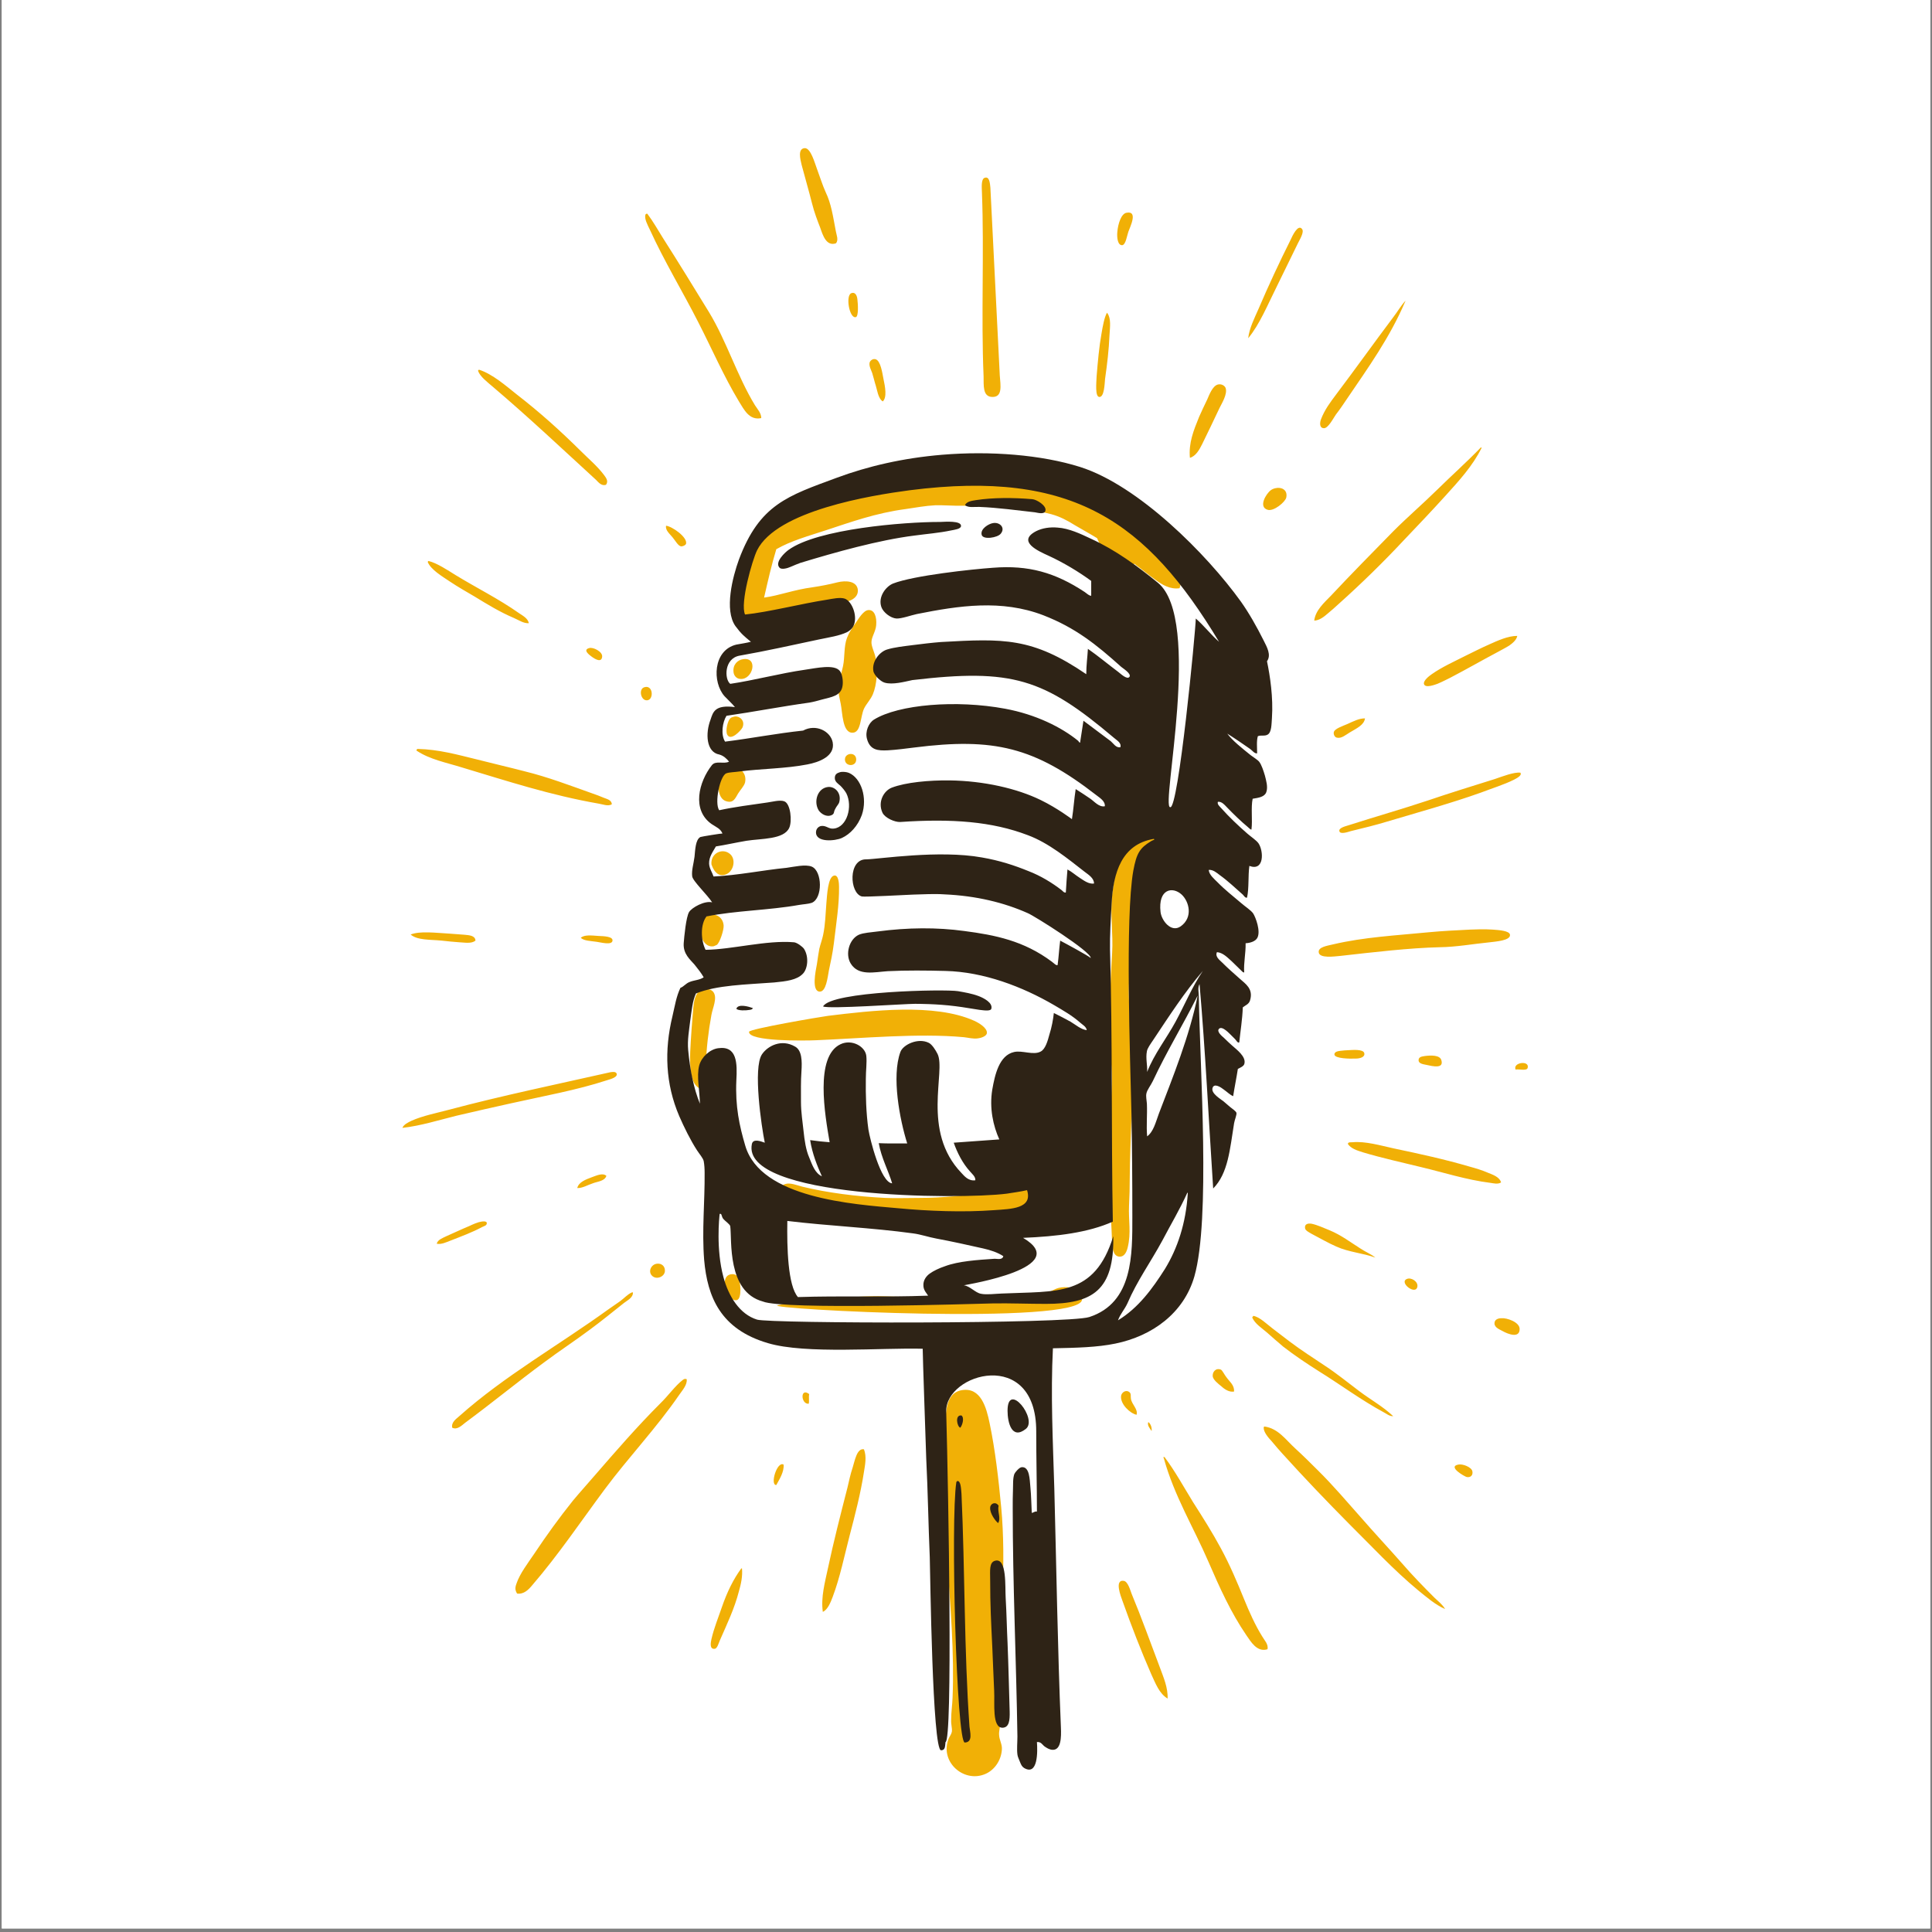 <svg xmlns="http://www.w3.org/2000/svg" xmlns:xlink="http://www.w3.org/1999/xlink" width="720" zoomAndPan="magnify" viewBox="0 0 540 540" height="720" preserveAspectRatio="xMidYMid meet" version="1.0"><rect x="0" y="0" width="540" height="540" fill="#808080" stroke="none"/><defs><clipPath id="920edf9492"><path d="M 0.5 0 L 539.5 0 L 539.5 539 L 0.5 539 Z M 0.5 0 " clip-rule="nonzero"/></clipPath><clipPath id="5599106647"><path d="M 112.473 41.203 L 427.641 41.203 L 427.641 497 L 112.473 497 Z M 112.473 41.203 " clip-rule="nonzero"/></clipPath></defs><g clip-path="url(#920edf9492)"><path fill="#ffffff" d="M 0.5 0 L 539.5 0 L 539.5 539 L 0.5 539 Z M 0.5 0 " fill-opacity="1" fill-rule="nonzero"/><path fill="#ffffff" d="M 0.5 0 L 539.5 0 L 539.5 539 L 0.5 539 Z M 0.5 0 " fill-opacity="1" fill-rule="nonzero"/></g><g clip-path="url(#5599106647)"><path fill="#f1b006" d="M 348.875 94.539 C 349.203 91.711 350.582 89.016 351.766 86.328 C 354.457 80.02 357.543 73.391 360.699 67.086 C 361.223 65.902 362.801 62.555 363.918 64 C 364.637 64.855 363.195 67.086 362.734 68.07 C 360.766 72.012 358.988 75.82 357.02 79.758 C 354.324 85.145 352.094 90.66 348.875 94.539 Z M 314.852 59.469 C 318.199 58.809 315.836 63.473 315.375 64.785 C 314.98 65.902 314.656 68.398 313.668 68.531 C 312.418 68.598 312.156 66.492 312.289 64.918 C 312.484 62.484 313.402 59.73 314.852 59.469 Z M 180.719 59.73 C 180.785 59.73 180.852 59.73 180.918 59.73 C 182.559 61.895 183.871 64.262 185.316 66.559 C 189.59 73.258 193.859 80.219 198.125 87.18 C 203.055 95.254 206.008 105.043 211.004 113.25 C 211.66 114.301 212.777 115.418 212.777 116.859 C 209.359 117.586 207.918 114.367 206.535 112.199 C 202.262 105.105 198.98 97.488 195.105 89.941 C 190.902 81.66 185.711 73.125 181.637 64.195 C 180.984 62.816 180.062 61.176 180.395 59.992 C 180.457 59.863 180.59 59.797 180.719 59.73 Z M 238 81.926 C 238.918 81.598 239.508 82.387 239.641 83.633 C 239.836 85.145 239.969 88.363 239.242 88.625 C 237.406 89.215 236.227 82.453 238 81.926 Z M 309.527 87.57 C 310.582 89.016 310.25 91.383 310.117 93.551 C 309.922 97.949 309.465 101.695 308.871 105.895 C 308.738 107.211 308.672 111.082 307.23 110.949 C 306.047 110.82 306.438 107.008 306.508 105.176 C 306.836 101.102 307.23 96.766 307.887 93.156 C 308.215 91.25 308.672 88.625 309.398 87.441 C 309.527 87.441 309.527 87.512 309.527 87.57 Z M 246.73 112.199 C 245.352 111.277 245.223 108.98 244.566 107.078 C 244.305 106.223 244.105 105.242 243.781 104.254 C 243.453 103.332 242.859 102.352 243.055 101.363 C 243.188 100.773 244.043 100.117 244.828 100.445 C 246.141 100.973 246.602 104.188 246.93 105.895 C 247.391 108.062 247.98 111.082 246.73 112.199 Z M 133.887 103.332 C 137.629 104.516 141.438 107.863 144.332 110.164 C 151.031 115.352 156.547 120.344 162.461 126.184 C 164.496 128.223 166.926 130.258 168.766 132.688 C 169.289 133.41 170.211 134.465 169.355 135.512 C 168.105 135.906 167.254 134.793 166.602 134.133 C 157.07 125.398 147.746 116.598 137.695 108.062 C 136.25 106.816 134.148 105.242 133.625 103.66 C 133.625 103.465 133.754 103.398 133.887 103.332 Z M 332.582 127.961 C 332.191 123.758 333.637 120.277 335.145 116.539 C 335.801 115.023 336.594 113.383 337.445 111.609 C 337.969 110.426 338.891 107.863 340.402 107.473 C 341.453 107.211 342.371 107.863 342.566 108.457 C 343.16 110.164 341.387 112.922 340.859 114.035 C 339.152 117.652 337.707 120.672 336 124.152 C 335.211 125.727 334.227 127.504 332.582 127.961 Z M 367.332 173.469 C 367.66 170.582 370.156 168.41 371.996 166.508 C 377.645 160.469 383.621 154.426 389.469 148.449 C 393.41 144.508 397.68 140.832 401.621 136.957 C 405.691 132.949 409.961 129.141 413.902 125.07 C 414.031 125.07 414.102 125.07 414.102 125.203 C 411.605 130.258 407.727 134.465 403.918 138.668 C 400.113 142.867 396.234 146.941 392.359 151.008 C 386.645 157.121 380.535 163.094 374.23 168.742 C 373.242 169.66 372.125 170.648 371.012 171.562 C 370.027 172.418 368.777 173.402 367.332 173.469 Z M 356.625 136.43 C 358.07 136.105 359.977 136.824 359.516 139.062 C 359.254 140.305 355.973 143.062 354.262 142.473 C 351.699 141.684 353.801 138.074 355.18 137.023 C 355.508 136.762 356.102 136.5 356.625 136.43 Z M 186.172 146.941 C 187.879 147.137 192.215 150.156 191.754 151.996 C 191.559 152.453 190.836 152.719 190.375 152.719 C 189.523 152.586 188.734 151.078 188.012 150.223 C 187.156 149.172 185.91 148.184 186.172 146.941 Z M 147.812 174.191 C 146.297 174.258 145.051 173.34 143.676 172.746 C 139.797 171.105 136.25 168.941 132.707 166.77 C 130.469 165.457 128.039 164.078 125.676 162.5 C 123.637 161.121 120.484 159.285 119.566 157.121 C 119.566 156.922 119.695 156.855 119.766 156.793 C 122.195 157.383 125.285 159.48 127.32 160.73 C 133.359 164.41 139.34 167.359 145.051 171.367 C 146.102 172.09 147.551 172.812 147.812 174.191 Z M 242.727 170.516 C 244.434 170.383 245.09 172.484 244.898 174.719 C 244.766 176.492 243.578 178.066 243.578 179.445 C 243.516 180.629 244.434 182.336 244.695 183.715 C 245.422 187.195 245.09 191.332 243.977 194.027 C 243.316 195.602 242.133 196.715 241.48 198.094 C 240.43 200.461 240.691 204.73 238.328 204.793 C 235.438 204.926 235.5 199.211 234.973 196.648 C 234.777 195.531 234.449 194.484 234.383 193.496 C 234.188 191.203 235.105 188.703 235.633 186.145 C 236.16 183.648 235.828 180.629 236.75 178.266 C 237.273 176.883 238.191 175.441 239.242 173.996 C 239.969 172.945 241.348 170.582 242.727 170.516 Z M 424.082 177.734 C 423.887 178.852 422.773 179.773 421.852 180.43 C 420.801 181.086 419.621 181.676 418.566 182.266 C 414.102 184.633 409.898 187.062 405.234 189.492 C 404.246 189.953 403.195 190.543 401.75 191.137 C 401.16 191.332 398.402 192.445 398.008 191.203 C 397.746 190.215 399.52 188.902 400.176 188.441 C 403.062 186.41 406.484 184.895 409.699 183.254 C 411.867 182.203 414.031 181.086 416.266 180.105 C 418.633 179.051 421.453 177.734 424.082 177.734 Z M 164.629 181.152 C 165.746 180.762 168.434 182.141 168.305 183.516 C 168.172 185.289 166.398 184.305 165.348 183.516 C 164.824 183.121 162.789 181.676 164.629 181.152 Z M 207.715 184.238 C 212.051 183.586 210.41 190.148 206.863 189.758 C 205.746 189.688 205.09 188.703 205.023 187.852 C 204.762 185.75 206.207 184.438 207.715 184.238 Z M 179.996 192.117 C 182.559 191.203 182.82 195.531 180.918 195.734 C 179.145 195.93 178.418 192.707 179.996 192.117 Z M 205.352 200.262 C 206.664 200.066 208.371 201.379 207.52 203.348 C 207.125 204.137 204.234 207.289 203.25 205.32 C 202.723 204.199 203.379 201.512 204.105 200.789 C 204.434 200.461 204.891 200.395 205.352 200.262 Z M 381.523 200.789 C 381.258 202.691 379.09 203.613 377.25 204.73 C 376.133 205.383 374.949 206.5 373.641 206.172 C 373.047 206.043 372.715 205.32 372.785 204.73 C 372.918 203.676 375.281 202.953 376.594 202.367 C 378.5 201.512 379.875 200.789 381.523 200.789 Z M 116.676 209.324 C 122.652 209.457 127.973 210.965 133.098 212.215 C 137.695 213.398 142.293 214.445 146.562 215.562 C 153.262 217.207 159.371 219.57 165.68 221.805 C 166.602 222.129 167.715 222.52 168.766 222.984 C 169.555 223.312 170.996 223.578 170.996 224.82 C 169.883 225.414 168.57 224.82 167.387 224.629 C 153.789 222.258 141.641 218.258 129.156 214.516 C 124.754 213.137 120.094 212.281 116.414 209.789 C 116.348 209.527 116.543 209.457 116.676 209.324 Z M 237.406 210.77 C 238.457 210.574 239.242 211.164 239.309 212.148 C 239.441 214.445 236.09 214.316 236.16 212.215 C 236.16 211.758 236.422 211.031 237.406 210.77 Z M 204.434 214.516 C 206.664 214.184 208.832 216.023 208.242 218.715 C 207.977 219.699 206.996 220.688 206.336 221.734 C 205.414 223.312 204.957 224.496 203.055 223.969 C 200.293 223.25 200.359 218.32 201.805 216.023 C 202.465 215.105 203.449 214.645 204.434 214.516 Z M 424.938 215.961 C 425.527 216.746 423.887 217.531 423.164 217.926 C 420.406 219.305 416.992 220.355 413.902 221.539 C 405.629 224.496 396.562 226.992 387.762 229.617 C 384.539 230.602 381.32 231.391 377.516 232.312 C 377.051 232.441 374.559 233.359 374.359 232.312 C 374.098 231.324 376.395 230.867 376.922 230.668 C 384.277 228.305 391.898 226.137 398.992 223.773 C 405.168 221.668 411.344 219.766 417.844 217.73 C 419.949 217.008 423.164 215.762 424.938 215.961 Z M 320.367 232.836 C 322.73 232.504 324.965 234.609 324.965 237.039 C 324.965 238.285 324.375 239.34 323.719 240.258 C 322.012 242.688 320.891 246.363 319.844 249.645 C 318.789 252.93 317.742 256.344 317.215 260.348 C 317.082 261.602 317.148 262.91 316.953 264.16 C 316.82 264.883 316.359 265.605 316.227 266.461 C 315.836 268.367 315.898 270.461 315.703 272.695 C 315.047 280.379 316.359 289.047 316.492 295.484 C 316.754 305.863 315.836 318.863 315.77 329.172 C 315.77 331.801 315.703 334.492 315.57 336.984 C 315.375 341.188 316.227 344.473 315.18 348.742 C 314.785 350.316 314.062 351.238 313.008 351.238 C 310.91 351.238 310.844 348.348 310.777 345.984 C 310.582 340.008 309.855 333.18 310.117 325.953 C 310.32 321.422 310.449 316.957 310.449 312.164 C 310.449 306.777 310.973 302.902 310.648 298.043 C 310.516 295.484 310.117 292.789 310.117 289.898 C 310.117 281.234 310.383 273.418 310.844 266.328 C 311.172 261.137 310.25 255.227 310.844 250.043 C 311.434 245.051 312.617 239.73 314.98 236.445 C 315.441 235.789 316.426 235.398 317.215 234.477 C 318.266 233.359 318.988 233.031 320.367 232.836 Z M 198.848 241.57 C 198.586 238.352 202.133 236.84 204.172 238.812 C 205.945 240.52 204.824 244.328 202.133 244.59 C 200.359 244.785 199.375 243.145 198.848 241.57 Z M 233.141 244.723 C 234.383 244.461 234.516 246.953 234.516 247.871 C 234.582 252.867 233.73 257.988 233.07 263.637 C 232.676 266.723 232.215 268.691 231.691 271.188 C 231.297 273.285 230.902 277.164 229.133 277.164 C 226.766 277.098 227.945 271.516 228.34 269.414 C 228.605 267.703 228.738 266.52 228.996 265.211 C 229.328 263.832 229.785 262.648 230.051 261.398 C 230.707 258.25 230.707 255.688 230.969 252.535 C 231.168 250.371 231.363 245.051 233.141 244.723 Z M 198.719 255.688 C 200.625 255.426 202.133 256.738 202.262 258.707 C 202.328 259.957 201.211 263.434 200.359 264.094 C 200.164 264.223 199.574 264.422 199.441 264.488 C 195.828 265.016 194.711 258.777 196.684 256.672 C 197.207 256.082 197.863 255.816 198.719 255.688 Z M 410.945 259.824 C 411.801 259.824 414.625 259.629 417.188 259.824 C 419.027 259.957 421.918 260.152 422.047 261.27 C 422.25 262.91 417.91 263.172 416.398 263.371 C 411.668 263.832 407.203 264.684 402.344 264.754 C 394 264.949 383.949 266.129 374.625 267.18 C 373.047 267.312 368.711 267.969 368.582 266.129 C 368.449 264.684 370.945 264.355 372.586 263.957 C 381.191 261.926 390.129 261.469 399.586 260.547 C 403.062 260.219 406.875 260.02 410.945 259.824 Z M 132.898 262.91 C 131.719 263.832 129.941 263.434 128.367 263.371 C 126.727 263.242 125.082 263.105 123.508 262.91 C 120.223 262.582 116.676 262.844 114.773 261.203 C 117.398 260.152 121.801 260.746 125.477 260.941 C 126.926 261.074 128.5 261.137 129.883 261.27 C 131.125 261.398 132.836 261.469 132.898 262.91 Z M 162.328 262.125 C 163.312 261.203 165.348 261.469 167.32 261.602 C 168.766 261.664 171.328 261.73 171.199 262.91 C 171.066 264.289 167.844 263.371 166.793 263.242 C 164.953 262.977 163.246 262.977 162.328 262.125 Z M 196.879 276.441 C 197.602 276.312 198.914 276.508 199.441 277.359 C 200.555 279.004 199.176 281.758 198.848 283.664 C 197.992 288.324 197.469 292.789 197.273 297.781 C 197.207 300.078 197.469 303.891 196.289 304.219 C 195.305 304.543 194.316 303.301 193.859 302.379 C 192.543 299.621 192.871 294.566 193.066 291.152 C 193.203 288.984 193.395 286.027 193.598 283.859 C 193.859 280.574 193.918 276.898 196.879 276.441 Z M 209.359 288.391 C 209.359 287.602 229.395 284.191 231.43 283.93 C 243.316 282.484 261.184 280.312 272.285 285.305 C 273.602 285.895 276.027 287.34 275.832 288.785 C 275.699 289.707 273.992 290.164 273.336 290.227 C 272.02 290.426 270.645 290.031 269.395 289.898 C 256.719 288.723 240.824 290.227 228.016 290.754 C 224.992 290.887 209.16 291.152 209.359 288.391 Z M 377.121 293.516 C 377.645 293.516 381.059 293.121 381.32 294.367 C 381.586 295.484 380.078 295.879 378.895 295.879 C 377.188 295.945 373.113 295.879 372.98 294.762 C 372.918 293.84 374.297 293.777 374.625 293.711 C 375.543 293.578 376.07 293.578 377.121 293.516 Z M 398.27 295.156 C 399.848 294.957 402.473 294.828 402.867 296.336 C 403.594 298.766 400.504 298.043 398.73 297.648 C 397.812 297.453 396.562 297.32 396.496 296.402 C 396.434 295.285 397.68 295.285 398.27 295.156 Z M 423.625 298.965 C 422.707 296.93 427.633 296.273 426.977 298.504 C 426.711 299.426 424.281 298.699 423.625 298.965 Z M 112.473 315.246 C 112.867 314.266 114.051 313.742 114.969 313.277 C 118.184 311.836 121.996 311.113 125.676 310.129 C 139.93 306.32 156.352 302.902 170.605 299.688 C 171.129 299.621 172.18 299.426 172.379 300.145 C 172.641 301.262 169.949 301.789 169.488 301.984 C 161.273 304.676 151.754 306.387 142.949 308.355 C 137.695 309.535 132.637 310.652 127.645 311.836 C 122.59 313.082 117.66 314.66 112.473 315.246 Z M 419.555 330.484 C 418.699 331.074 417.516 330.746 416.594 330.617 C 409.832 329.766 403.594 327.727 397.219 326.215 C 391.898 324.902 386.184 323.66 380.93 322.078 C 379.285 321.555 377.578 321.031 376.723 319.719 C 376.859 319.125 377.516 319.32 378.043 319.258 C 381.652 318.926 385.855 320.176 389.469 320.965 C 396.957 322.539 403.855 324.047 410.812 326.086 C 412.461 326.543 414.234 327.066 415.742 327.727 C 417.188 328.32 419.094 328.91 419.555 330.484 Z M 169.488 328.648 C 169.027 330.156 166.992 330.219 165.68 330.746 C 164.23 331.207 162.789 332.129 161.344 332.062 C 161.738 330.422 163.641 329.699 165.414 329.039 C 166.73 328.582 168.434 327.727 169.488 328.648 Z M 219.473 330.945 C 220.789 330.484 222.762 331.273 224.203 331.668 C 231.168 333.375 239.441 334.426 247.391 334.82 C 250.348 334.949 253.695 334.82 257.18 334.82 C 263.551 334.82 269.656 334.098 275.699 333.375 C 277.211 333.246 278.852 333.113 280.363 332.918 C 283.777 332.324 291.199 331.074 293.828 332.652 C 294.617 333.113 295.207 334.164 295.273 334.949 C 295.535 338.301 291.199 339.418 288.379 340.273 C 285.098 341.387 281.285 341.387 278.262 341.516 C 274.387 341.715 271.168 341.648 267.75 341.648 C 258.164 341.516 246.402 339.941 236.555 338.168 C 232.02 337.312 226.57 336.07 222.102 334.293 C 220.855 333.832 218.426 332.98 218.617 331.734 C 218.688 331.273 218.883 331.145 219.473 330.945 Z M 136.055 341.715 C 136.188 342.566 135.266 342.699 134.742 342.965 C 132.113 344.406 128.895 345.59 125.875 346.773 C 124.691 347.23 123.312 347.891 122.066 347.625 C 122.328 346.508 123.703 346.047 124.754 345.523 C 126.855 344.605 128.895 343.621 131.125 342.699 C 132.242 342.176 133.559 341.582 134.539 341.449 C 134.934 341.387 135.793 341.258 136.055 341.715 Z M 384.41 351.5 C 380.992 350.25 376.988 349.992 373.504 348.414 C 371.273 347.43 369.105 346.18 366.609 344.867 C 365.953 344.473 364.836 343.949 364.77 343.293 C 364.574 342.176 365.492 341.848 366.609 342.043 C 368.188 342.367 370.027 343.227 371.668 343.883 C 374.949 345.262 377.383 347.164 380.207 348.941 C 381.652 349.922 383.23 350.512 384.41 351.5 Z M 183.676 353.207 C 184.859 353.074 185.91 353.859 185.844 355.242 C 185.781 356.82 183.609 357.738 182.363 356.684 C 180.984 355.508 181.969 353.34 183.676 353.207 Z M 204.301 356.164 C 205.023 356.031 205.676 356.227 206.141 356.754 C 207.062 357.871 207.453 363.059 205.945 363.387 C 203.25 363.977 200.758 356.754 204.301 356.164 Z M 393.215 357.477 C 394.457 356.949 396.367 358.199 396.168 359.574 C 395.773 362.207 390.914 358.461 393.215 357.477 Z M 297.445 359.773 C 299.48 359.711 302.566 360.301 302.434 363.254 C 301.977 370.543 213.168 365.883 217.371 364.832 C 221.512 363.777 226.176 363.711 231.168 363.188 C 236.16 362.664 242.004 362.141 247.586 362.336 C 253.566 362.598 260.066 362.336 266.242 362.336 C 268.934 362.336 271.629 362.73 274.191 362.535 C 276.816 362.402 279.379 362.207 281.875 362.07 C 283.188 361.941 284.77 362.141 285.688 362.07 C 286.473 361.941 287.262 361.742 288.18 361.613 C 289.758 361.48 291.465 361.613 292.582 361.348 C 294.355 360.828 295.012 359.84 297.445 359.773 Z M 176.648 361.219 C 176.777 361.219 176.848 361.219 176.91 361.219 C 176.977 362.73 175.332 363.449 174.414 364.176 C 171.328 366.602 168.238 369.164 165.02 371.527 C 160.816 374.68 156.285 377.637 152.078 380.789 C 144.594 386.301 137.496 392.148 130.012 397.668 C 129.09 398.387 127.777 399.766 126.398 399.047 C 126.07 397.473 127.582 396.551 128.438 395.762 C 141.047 384.535 156.086 376.062 170.078 365.945 C 171.129 365.227 172.246 364.438 173.297 363.711 C 174.477 362.859 175.398 361.742 176.648 361.219 Z M 350.316 367.785 C 352.094 368.113 353.996 370.02 355.707 371.328 C 357.348 372.582 358.988 373.828 360.434 374.945 C 363.656 377.375 367.137 379.605 370.289 381.707 C 373.703 383.941 376.723 386.434 379.875 388.797 C 383.098 391.23 386.578 393.133 389.402 395.824 C 388.352 395.891 387.5 395.105 386.707 394.711 C 380.402 391.297 374.688 387.027 368.645 383.281 C 365.227 381.117 361.879 378.883 358.66 376.387 C 357.148 375.145 355.641 373.762 354.129 372.449 C 352.617 371.133 350.844 370.086 349.988 368.246 C 350.121 368.113 350.188 367.918 350.316 367.785 Z M 419.684 368.445 C 421.129 368.312 424.676 369.492 424.742 371.398 C 424.809 374.219 421.395 372.84 420.012 372.055 C 419.355 371.66 417.711 371.133 417.711 369.887 C 417.711 368.77 418.766 368.445 419.684 368.445 Z M 344.934 388.934 C 343.621 389.195 342.305 388.34 341.387 387.488 C 340.402 386.699 339.152 385.711 338.957 384.73 C 338.824 383.48 339.812 382.234 341.258 382.824 C 341.715 383.086 342.305 384.398 342.828 384.992 C 343.75 386.301 345 387.09 344.934 388.934 Z M 191.953 385.516 C 192.086 387.09 190.77 388.535 189.852 389.852 C 183.547 399.047 175.727 407.254 169.027 416.25 C 162.395 425.18 156.086 434.574 148.73 443.109 C 147.746 444.289 146.434 445.672 144.527 445.406 C 143.738 444.16 144.133 443.309 144.395 442.516 C 145.316 439.824 147.48 437 149.254 434.375 C 152.805 429.059 156.219 424.328 160.16 419.402 C 162.129 417.039 164.168 414.805 166.137 412.504 C 172.113 405.613 178.027 398.781 184.598 392.215 C 186.828 390.051 188.734 387.293 190.902 385.648 C 191.098 385.516 191.426 385.254 191.953 385.516 Z M 268.934 388.535 C 274.125 387.746 275.699 393.328 276.617 397.859 C 278.133 405.09 279.113 413.492 279.84 421.309 C 280.562 428.992 280.562 437.262 280.168 445.406 C 279.969 449.082 279.707 453.027 279.645 457.031 C 279.508 462.941 278.918 468.984 279.246 475.352 C 279.312 477.32 279.707 479.422 279.645 481.461 C 279.578 482.445 279.18 483.82 279.246 484.871 C 279.312 486.383 280.102 487.434 280.035 488.879 C 279.906 492.031 277.805 495.254 274.453 496.168 C 268.738 497.812 262.629 492.098 265.191 485.859 C 265.453 485.27 265.914 484.742 266.047 484.02 C 266.18 482.969 265.785 482.18 265.852 480.609 C 265.852 478.504 266.18 476.469 266.242 474.566 C 266.77 462.348 265.648 448.691 264.664 435.422 C 264.141 427.609 264.141 421.441 264.074 413.426 C 264.008 409.684 264.074 405.152 264.141 401.207 C 264.34 395.762 263.812 389.328 268.934 388.535 Z M 317.672 395.434 C 315.836 395.039 313.141 392.477 313.336 390.246 C 313.402 389.262 314.656 388.273 315.703 389.129 C 316.227 389.59 315.965 390.18 316.098 390.969 C 316.359 392.609 318.133 393.855 317.672 395.434 Z M 226.176 389.652 C 225.98 390.641 226.242 391.492 226.039 392.348 C 223.809 392.543 223.609 387.684 226.176 389.652 Z M 320.961 397.473 C 321.613 397.926 322.012 399.047 321.879 399.965 C 321.418 399.309 320.562 398.324 320.961 397.473 Z M 353.41 398.715 C 357.281 399.238 359.387 402.461 362.074 404.891 C 364.375 406.992 366.41 409.031 368.383 410.996 C 372.648 415.199 376.461 419.73 380.207 423.934 C 384.145 428.465 388.152 432.734 391.961 437.066 C 394.855 440.414 397.879 443.504 401.031 446.656 C 402.012 447.574 403.195 448.496 403.918 449.738 C 401.094 448.496 398.73 446.391 396.367 444.488 C 389.535 438.84 383.359 432.145 376.988 425.836 C 370.816 419.598 364.574 413.094 358.465 406.332 C 357.543 405.352 356.562 404.168 355.508 402.918 C 354.457 401.801 353.145 400.227 353.211 399.047 C 353.211 398.848 353.277 398.781 353.41 398.715 Z M 241.48 405.09 C 242.266 407.121 241.809 409.355 241.48 411.391 C 240.562 417.367 238.98 423.473 237.477 429.188 C 236.027 434.766 234.777 440.941 232.742 446.324 C 232.152 447.902 231.363 449.875 229.984 450.531 C 229.395 446.461 230.578 442.254 231.43 438.25 C 233.008 430.828 234.914 423.41 236.883 415.727 C 237.273 414.086 237.668 412.113 238.328 410.145 C 238.918 408.301 239.508 404.691 241.48 405.09 Z M 325.16 407.254 C 325.293 407.254 325.359 407.254 325.492 407.254 C 328.445 411.191 330.875 415.656 333.504 419.926 C 336.199 424.133 338.891 428.398 341.258 432.797 C 343.75 437.395 345.785 442.188 347.758 447.051 C 349.203 450.598 350.844 454.273 352.816 457.422 C 353.41 458.473 354.586 459.59 354.262 460.973 C 351.305 461.891 349.598 458.805 348.348 457.031 C 344.078 450.789 340.926 443.832 337.773 436.543 C 333.637 426.953 328.18 418.086 325.293 407.582 C 325.23 407.516 325.16 407.383 325.16 407.254 Z M 219.016 409.355 C 219.211 411.391 217.832 413.492 216.977 415.066 C 215.137 415.133 217.176 408.301 219.016 409.355 Z M 407.598 409.355 C 408.844 409.09 411.344 410.078 411.539 411.262 C 411.734 412.309 411.078 413.031 409.961 412.836 C 409.371 412.707 404.508 409.945 407.598 409.355 Z M 207.387 438.379 C 207.586 440.547 207.125 442.715 206.535 444.75 C 205.285 449.613 203.188 453.945 201.211 458.473 C 200.887 459.199 200.492 460.777 199.77 460.84 C 198.254 461.035 198.652 459.066 198.848 458.145 C 199.574 454.996 200.758 452.172 201.738 449.281 C 203.25 444.879 205.023 441.336 207.191 438.379 C 207.258 438.379 207.324 438.379 207.387 438.379 Z M 326.348 474.758 C 323.98 473.316 322.996 470.559 321.746 467.867 C 318.988 461.562 316.227 454.469 313.73 447.441 C 313.336 446.324 311.367 441.402 314.125 441.859 C 315.246 442.055 315.898 444.422 316.293 445.473 C 319.055 452.105 321.613 459.262 324.176 466.027 C 325.16 468.719 326.477 471.672 326.348 474.758 Z M 392.754 84.156 C 392.887 84.156 392.82 84.289 392.754 84.289 C 388.48 94.336 382.375 102.809 376.395 111.609 C 375.543 112.859 374.559 114.367 373.375 115.879 C 372.648 116.93 371.207 119.754 370.027 119.684 C 368.973 119.684 368.777 118.566 369.172 117.324 C 370.223 114.5 371.863 112.395 373.375 110.359 C 378.828 103.137 384.016 95.848 389.402 88.688 C 390.52 87.246 391.633 85.34 392.754 84.156 Z M 233.664 68.004 C 230.969 68.926 229.984 65.773 229.262 63.672 C 228.473 61.633 227.621 59.469 226.961 56.84 C 226.039 53.16 225.059 49.879 224.07 46.133 C 223.68 44.492 222.891 41.543 224.926 41.406 C 226.633 41.344 227.75 45.68 228.34 47.188 C 229.133 49.289 229.918 51.848 230.77 53.691 C 232.348 56.973 232.809 60.387 233.598 64.523 C 233.793 65.703 234.449 67.016 233.664 68.004 Z M 310.25 141.684 C 311.301 141.488 312.812 141.684 313.535 141.945 C 315.246 142.738 316.953 145.035 318.004 147.727 C 320.367 149.699 322.668 151.797 324.766 154.031 C 326.477 155.867 328.25 157.84 329.172 159.875 C 329.762 161.121 330.285 162.766 329.695 164.41 C 327.066 164.801 324.766 163.422 322.93 162.043 C 321.02 160.73 319.316 159.219 317.543 157.973 L 317.082 157.578 C 316.688 157.973 316.227 158.238 315.703 158.43 C 311.301 160.27 309.855 156 308.148 153.441 C 307.625 152.523 307.102 151.531 306.641 150.418 L 306.309 150.223 C 304.277 148.973 302.305 147.922 300.336 146.742 C 298.359 145.496 296.262 144.379 293.828 143.719 C 288.773 142.344 283.844 142.145 278.199 141.684 C 275.242 141.422 272.219 141.289 269.332 141.355 C 266.637 141.422 263.941 141.16 261.379 141.227 C 258.691 141.355 255.863 141.887 253.172 142.277 C 244.766 143.395 237.93 145.887 230.707 148.254 C 225.91 149.828 221.117 151.141 216.977 153.508 C 215.664 157.84 214.613 162.438 213.562 167.031 C 217.898 166.441 221.711 164.867 227.094 164.148 C 229.328 163.816 231.758 163.355 234.059 162.766 C 236.422 162.176 239.508 162.371 239.773 164.867 C 239.969 167.43 236.883 168.348 234.914 168.48 C 232.02 168.613 229.523 169.004 227.289 169.465 C 223.477 170.316 219.605 170.777 216.055 171.367 C 214.875 171.5 213.562 171.562 212.445 171.828 C 211.395 172.09 210.805 173.141 209.555 173.078 C 208.18 173.008 206.797 171.699 206.336 170.383 C 205.023 166.77 206.664 162.043 207.781 159.414 C 209.293 156 211.133 153.641 213.168 151.27 C 215.469 148.516 217.109 146.805 220.59 145.168 C 223.547 143.789 226.57 142.211 229.723 140.965 C 242.727 135.773 259.48 133.871 274.914 133.211 C 280.891 132.949 286.734 133.871 292.582 134.793 C 298.23 135.645 302.898 137.68 307.363 140.305 C 308.148 140.832 308.938 141.289 309.727 141.75 C 309.855 141.75 310.055 141.684 310.25 141.684 Z M 293.043 304.543 C 297.246 304.02 300.336 306.777 299.941 311.113 C 299.742 313.152 298.758 315.578 297.246 316.895 C 294.816 319.059 290.875 318.402 289.102 315.777 C 286.473 311.898 287.785 305.926 291.926 304.676 C 292.254 304.543 292.648 304.613 293.043 304.543 Z M 275.109 49.75 C 276.551 49.094 276.688 51.191 276.816 52.441 L 279.441 104.914 C 279.645 107.734 280.297 111.016 277.344 110.949 C 274.582 110.887 274.98 107.668 274.914 105.176 C 274.191 88.164 275.109 70.895 274.453 53.754 C 274.387 52.246 274.254 50.145 275.109 49.75 " fill-opacity="1" fill-rule="evenodd"/></g><path fill="#2e2316" d="M 269.723 141.16 C 270.25 140.109 271.691 139.977 272.809 139.781 C 277.477 139.062 283.125 139.062 288.512 139.52 C 289.695 139.586 292.648 141.355 292.188 142.801 C 291.859 143.852 290.086 143.324 289.297 143.195 C 284.566 142.672 278.918 141.887 273.73 141.684 C 272.484 141.621 270.578 142.012 269.723 141.16 Z M 346.836 168.148 C 349.074 171.301 351.238 175.113 353.211 179.051 C 354.129 180.891 355.379 183.059 354.129 184.828 C 354.984 188.902 355.906 194.945 355.508 200.723 C 355.379 202.367 355.441 204.664 354.324 205.32 C 353.473 205.848 352.355 205.383 351.566 205.781 C 351.172 207.094 351.371 208.934 351.371 210.574 C 350.582 210.641 350.055 209.789 349.398 209.324 C 347.426 207.941 345.129 206.371 343.027 205.055 C 344.477 207.023 347.234 209.195 349.598 211.098 C 350.453 211.758 351.504 212.348 351.965 212.934 C 352.617 213.789 353.145 215.434 353.539 216.746 C 353.867 218.059 354.457 219.965 353.934 221.406 C 353.473 222.723 351.832 222.984 350.121 223.25 C 349.598 225.676 350.121 229.227 349.793 231.789 C 349.793 232.109 349.074 231.457 348.812 231.195 C 346.836 229.551 344.867 227.645 343.027 225.742 C 342.305 225.023 341.52 223.969 340.402 224.102 C 340.141 224.82 340.926 225.414 341.387 225.938 C 343.488 228.305 346.184 230.867 348.68 233.031 C 349.664 233.887 351.172 234.871 351.766 235.727 C 353.211 237.891 353.41 243.605 349.203 242.027 C 348.812 244.785 349.137 248.266 348.547 250.895 C 348.02 251.023 347.691 250.371 347.367 250.043 C 345.328 248.266 343.223 246.23 340.926 244.59 C 340.074 243.934 339.023 243.016 337.84 243.145 C 337.969 244.52 339.285 245.578 340.336 246.629 C 342.305 248.66 344.672 250.5 346.902 252.402 C 348.02 253.391 349.598 254.371 350.254 255.293 C 350.977 256.41 352.422 260.281 351.434 262.125 C 350.91 263.105 349.465 263.57 348.152 263.637 C 348.219 266.461 347.562 269.152 347.758 271.777 C 347.426 271.91 347.164 271.449 346.902 271.25 C 346.051 270.461 345.195 269.547 344.277 268.691 C 343.027 267.574 341.781 266.258 340.141 266.129 C 339.547 267.375 340.859 268.297 341.586 269.02 C 343.16 270.594 344.738 271.977 346.512 273.547 C 348.02 274.93 350.383 276.312 349.398 279.59 C 349.074 280.707 348.086 280.969 347.367 281.562 C 347.234 285.043 346.707 288.129 346.379 291.348 C 345.922 291.609 345.59 290.82 345.195 290.426 C 344.805 290.031 344.344 289.574 343.949 289.18 C 343.75 289.047 341.648 286.617 340.73 287.539 C 339.941 288.324 341.586 289.637 342.109 290.102 C 343.027 291.016 343.621 291.543 344.344 292.199 C 345.656 293.379 348.285 295.285 347.824 297.258 C 347.691 298.043 346.574 298.441 345.984 298.766 C 345.59 301.328 345.066 303.824 344.672 306.387 C 343.75 305.992 343.094 305.27 341.977 304.48 C 341.324 303.953 339.285 302.574 338.891 304.152 C 338.496 305.66 341.258 307.238 341.977 307.828 C 342.566 308.355 343.16 308.816 343.816 309.406 C 344.344 309.801 345.523 310.652 345.59 311.047 C 345.719 311.57 345.066 313.082 344.934 313.938 C 343.75 321.227 343.293 327.922 339.086 332.191 C 337.84 313.219 336.922 293.91 335.277 275.059 C 334.688 276.109 335.078 277.426 335.078 278.605 C 335.406 298.898 338.363 340.797 333.836 356.754 C 330.875 367.062 322.012 373.434 311.766 375.531 C 306.641 376.586 300.988 376.715 294.293 376.852 C 293.633 389.852 294.293 402.855 294.684 416.055 C 295.273 438.25 295.605 460.641 296.523 482.773 C 296.652 485.598 296.59 489.207 294.156 489.078 C 293.238 489.012 292.582 488.551 291.992 488.16 C 291.336 487.695 291.004 486.781 289.824 486.91 C 290.02 489.473 290.152 496.496 286.211 494.137 C 285.621 493.738 285.422 493.285 285.098 492.492 C 284.832 491.77 284.438 491.047 284.371 490.391 C 284.176 488.879 284.371 487.043 284.371 485.336 C 284.043 464.055 283.059 442.781 283.059 421.504 C 283.059 419.797 283.059 418.086 283.125 416.512 C 283.188 414.938 283.059 413.23 283.516 411.98 C 283.711 411.523 284.898 410.078 285.621 410.078 C 287.785 409.945 287.785 413.492 287.988 415.527 C 288.25 418.219 288.25 420.586 288.379 422.82 C 288.707 422.945 289.102 422.355 289.824 422.488 C 289.824 415.332 289.629 407.582 289.629 400.031 C 289.629 376.52 264.141 383.809 264.469 394.578 C 265.125 418.551 266.309 486.648 264.27 486.91 C 264.141 488.16 264.203 489.207 263.027 489.207 C 260.594 489.141 260.004 439.629 259.875 435.293 C 259.48 426.234 259.344 416.707 258.887 407.711 C 258.887 407.648 257.836 377.18 257.898 376.98 C 246.668 376.652 225.125 378.555 214.613 375.402 C 201.41 371.527 197.73 362.535 196.812 352.152 C 196.16 343.883 197.012 335.871 196.945 327.859 C 196.945 326.676 196.879 325.562 196.684 324.512 C 196.484 323.66 195.434 322.473 194.844 321.555 C 193.004 318.73 191.164 314.984 189.852 311.965 C 185.973 302.902 185.645 293.578 187.945 284.059 C 188.668 280.969 189 278.605 190.176 276.109 C 191.098 275.781 191.688 274.863 192.742 274.469 C 193.988 273.945 195.566 273.945 196.684 273.156 C 195.957 271.91 195.172 270.922 194.121 269.609 C 192.938 268.227 190.902 266.652 191.098 263.637 C 191.23 261.863 191.754 256.281 192.609 254.902 C 193.395 253.652 196.945 251.68 199.047 252.207 C 197.664 250.043 193.598 246.23 193.465 244.918 C 193.266 243.211 193.859 241.504 194.121 239.469 C 194.316 237.562 194.383 234.672 195.762 233.949 C 196.09 233.816 201.805 232.902 201.934 232.965 C 201.344 231.586 200.293 231.258 198.914 230.34 C 193.266 226.402 195.305 218.52 198.98 213.855 C 200.098 212.477 202.328 213.66 203.773 212.875 C 203.117 212.082 202.262 211.23 201.078 210.902 C 197.34 210.242 197.141 204.926 198.586 201.18 C 199.309 199.016 199.77 196.91 205.414 197.637 C 204.695 196.715 203.582 195.734 202.527 194.613 C 199.047 190.742 199.242 181.742 205.812 180.168 C 207.258 179.906 208.57 179.707 209.883 179.383 C 208.047 177.871 207.191 177.211 205.547 174.98 C 202.395 170.516 204.762 161.254 206.535 156.395 C 212.312 140.965 220.199 138.598 233.859 133.543 C 242.527 130.328 252.32 128.027 263.352 127.105 C 276.816 125.988 291.074 127.105 301.91 130.523 C 318.199 135.711 337.25 154.82 346.836 168.148 Z M 340.73 179.383 C 320.496 145.824 300.008 131.18 254.289 137.023 C 243.316 138.469 217.109 142.738 211.594 153.832 C 210.277 156.527 206.797 168.613 208.242 171.762 C 214.746 171.105 224.203 168.676 231.102 167.625 C 232.676 167.359 234.711 166.902 236.027 167.293 C 238.191 167.953 239.969 172.617 238.391 175.242 C 238.129 175.703 237.34 176.426 236.75 176.688 C 234.582 177.734 231.758 178.129 228.934 178.723 C 221.84 180.234 213.891 182.004 206.73 183.254 C 202.328 184.043 202.465 189.887 204.105 191.137 C 210.805 190.148 218.094 188.18 224.992 187.195 C 228.211 186.734 233.27 185.555 234.777 187.586 C 235.438 188.441 235.699 190.41 235.5 191.66 C 235.105 194.551 232.348 194.816 229.723 195.531 C 228.539 195.863 227.355 196.191 226.176 196.387 C 218.559 197.438 210.344 199.016 203.055 200.066 C 201.934 201.84 201.41 205.32 202.66 207.289 C 210.016 206.371 216.977 204.992 224.469 204.199 C 228.078 202.234 232.152 204.402 232.742 207.488 C 233.465 211.426 228.801 213.066 225.648 213.66 C 219.672 214.84 212.777 214.84 206.664 215.629 C 205.352 215.828 203.773 215.828 202.988 216.156 C 201.211 216.875 199.637 224.496 201.02 226.465 C 205.219 225.547 209.953 224.953 214.484 224.297 C 215.926 224.102 217.965 223.508 219.211 223.969 C 220.984 224.629 221.445 229.551 220.59 231.391 C 219.082 234.672 212.84 234.344 208.633 235 C 205.547 235.527 202.66 236.184 200.098 236.578 C 199.375 237.891 198.125 239.469 198.195 241.375 C 198.254 242.754 199.047 243.801 199.441 244.984 C 206.336 244.652 213.168 243.211 219.867 242.555 C 221.84 242.289 225.125 241.504 226.895 242.227 C 229.852 243.473 229.984 251.09 226.895 252.34 C 225.98 252.664 224.531 252.73 223.348 252.93 C 214.875 254.441 205.617 254.504 197.469 256.145 C 195.695 258.445 195.895 262.844 197.207 265.473 C 204.5 265.406 214.285 262.715 221.906 263.371 C 222.762 263.434 224.332 264.617 224.73 265.211 C 226.176 267.512 225.719 270.855 224.398 272.172 C 222.691 273.945 219.734 274.273 216.387 274.602 C 208.57 275.195 200.293 275.32 194.512 277.688 C 193.527 279.855 193.332 282.484 192.938 285.172 C 192.609 287.93 192.086 290.691 192.348 293.516 C 192.871 299.098 193.918 304.281 195.629 308.484 C 195.566 304.871 194.645 300.801 195.434 297.781 C 196.09 295.418 198.391 293.316 200.688 292.984 C 206.074 292.199 206.074 297.258 205.812 301.984 C 205.484 309.277 206.664 314.66 208.309 320.242 C 212.641 334.949 238.523 336.594 251.07 337.711 C 259.41 338.5 269.262 338.891 277.871 338.238 C 282.598 337.906 288.707 337.84 287.066 332.652 C 285.422 333.047 282.992 333.375 281.352 333.637 C 267.949 335.344 207.125 334.883 210.148 319.777 C 210.477 318.141 212.641 318.992 213.758 319.387 C 212.84 314.922 210.41 298.504 212.969 294.695 C 214.551 292.332 218.426 290.297 222.234 292.527 C 224.137 293.578 224.203 296.535 224.008 299.426 C 223.809 302.184 223.875 305.133 223.875 308.027 C 223.875 310.852 224.332 313.543 224.598 316.168 C 224.863 318.73 225.254 321.422 226.176 323.523 C 227.027 325.629 227.812 327.922 229.723 328.777 C 228.473 326.02 227.027 322.473 226.438 318.664 C 228.211 318.926 230.051 319.125 231.887 319.258 C 230.578 311.637 227.688 295.285 234.914 291.871 C 238.062 290.363 241.809 292.461 242.133 295.09 C 242.336 296.992 242.004 299.16 242.004 301.523 C 241.938 305.992 242.07 311.047 242.727 315.711 C 243.121 318.207 246.141 330.551 249.359 330.746 C 248.312 327.203 246.34 323.66 245.613 319.52 C 248.176 319.648 250.871 319.586 253.566 319.586 C 251.465 312.887 249.164 300.867 251.66 294.039 C 252.383 292.004 256.586 289.965 259.609 291.48 C 260.527 291.938 261.512 293.516 262.039 294.566 C 264.469 299.426 257.441 316.105 268.738 327.859 C 269.594 328.777 270.711 330.156 272.613 329.891 C 272.68 328.844 271.691 328.125 271.102 327.398 C 269.066 325.164 267.559 322.211 266.57 319.387 C 270.777 319.059 275.109 318.797 279.312 318.469 C 277.609 314.723 276.488 309.734 277.344 304.543 C 278.066 300.473 279.246 294.957 283.449 294.039 C 285.75 293.516 288.84 295.023 290.875 293.91 C 292.188 293.25 292.848 290.887 293.305 289.18 C 293.961 287.145 294.355 284.977 294.555 283.137 C 296.129 283.93 297.707 284.715 299.215 285.566 C 300.66 286.422 302.105 287.734 303.75 287.93 C 303.617 286.949 302.566 286.422 301.91 285.828 C 299.68 283.859 297.246 282.484 294.684 280.969 C 285.688 275.719 274.914 271.645 264.27 271.383 C 259.148 271.25 253.238 271.188 248.113 271.449 C 244.305 271.711 239.969 272.828 237.801 269.348 C 236.16 266.723 237.34 262.52 240.035 261.27 C 241.414 260.68 243.453 260.609 245.289 260.348 C 253.762 259.23 261.84 259.168 269.527 260.219 C 278.066 261.34 286.145 262.91 294.027 268.82 C 294.555 269.219 295.207 269.938 295.605 269.742 C 295.934 267.312 296 265.406 296.324 262.91 C 297.836 263.699 304.277 267.18 304.867 267.773 C 304.996 265.996 289.164 256.02 287.262 255.227 C 280.625 252.273 272.875 250.371 263.941 249.977 C 261.051 249.777 258.098 249.977 255.207 250.043 C 253.434 250.109 241.609 250.762 240.891 250.566 C 237.406 249.645 237.012 240.059 242.133 240.191 C 245.684 240.125 262.438 237.496 274.453 239.664 C 279.441 240.52 283.582 241.898 287.457 243.473 C 290.875 244.785 294.09 246.758 296.723 248.793 C 297.051 249.055 297.379 249.578 297.902 249.453 C 298.035 247.285 298.164 245.113 298.359 243.016 C 299.609 243.668 300.66 244.652 301.91 245.441 C 303.027 246.168 304.344 247.152 305.785 246.953 C 305.785 245.441 304.277 244.52 303.16 243.668 C 298.426 239.992 293.109 235.594 287.262 233.426 C 277.277 229.617 266.113 228.762 251.594 229.75 C 250.082 229.816 247.391 228.633 246.668 227.188 C 245.223 224.102 247.062 221.016 249.23 220.164 C 253.172 218.648 259.742 218.059 265.453 218.125 C 274.914 218.258 284.242 220.355 290.938 223.641 C 295.535 225.875 299.609 228.961 299.609 228.961 C 300.07 226.07 300.203 223.508 300.66 220.555 C 301.977 221.406 303.355 222.258 304.668 223.18 C 305.848 223.969 307.164 225.676 308.805 225.348 C 308.938 223.906 307.363 222.984 306.438 222.258 C 289.102 208.797 277.805 206.109 255.539 208.934 C 253.434 209.195 250.543 209.586 248.113 209.719 C 245.352 209.848 243.188 209.656 242.336 206.566 C 241.742 204.469 242.793 202.035 244.305 201.117 C 251.137 196.91 267.227 195.531 280.957 198.094 C 289.43 199.672 296.652 203.215 301.383 207.094 C 301.449 207.227 301.91 207.879 301.91 207.418 C 302.305 204.793 302.434 204.074 302.828 201.445 C 305.324 203.348 307.953 205.254 310.449 207.156 C 311.238 207.816 311.895 209.062 313.141 208.867 C 313.535 207.617 312.094 206.895 311.367 206.238 C 291.73 189.625 282.926 186.801 255.008 190.086 C 252.844 190.543 249.492 191.465 247.258 190.805 C 246.078 190.48 244.238 188.641 244.105 187.527 C 243.648 184.762 245.945 182.141 247.914 181.547 C 250.02 180.891 252.645 180.629 255.207 180.297 C 257.77 179.969 260.461 179.645 263.027 179.445 C 280.496 178.461 288.512 178.129 303.617 188.441 C 303.617 185.879 303.945 183.715 304.074 181.352 C 306.902 183.324 309.727 185.684 312.617 187.852 C 313.008 188.113 315.047 190.148 315.703 189.164 C 316.227 188.312 314.062 186.934 313.402 186.41 C 306.309 180.035 300.531 175.441 291.598 171.961 C 279.906 167.492 268.082 169.266 256.258 171.629 C 254.684 171.961 251.988 172.945 250.543 172.879 C 248.902 172.746 246.867 171.172 246.34 169.66 C 245.352 166.77 247.652 163.883 249.625 163.094 C 255.336 160.859 271.758 159.09 277.543 158.691 C 287.457 157.906 294.883 160.008 303.16 165.457 C 303.812 165.918 304.473 166.574 304.996 166.508 C 304.996 165.129 304.996 163.75 304.996 162.371 C 301.512 159.812 297.246 157.25 293.109 155.344 C 290.348 154.094 284.043 151.34 289.629 148.449 C 291.336 147.594 293.5 147.266 295.605 147.465 C 298.758 147.66 302.105 149.238 304.867 150.551 C 311.895 153.77 317.938 158.238 323.648 162.895 C 336.133 173.141 324.375 225.676 327.066 225.609 C 329.363 226.465 334.164 176.426 334.227 172.879 C 336.523 174.852 338.629 177.605 340.73 179.383 Z M 310.25 265.406 C 310.973 290.363 310.582 316.566 311.039 341.449 C 304.145 344.535 295.406 345.59 285.949 345.984 C 300.008 354.258 270.512 358.984 269.395 359.246 C 271.102 359.445 272.613 361.348 274.191 361.613 C 275.766 361.941 278.066 361.613 279.969 361.547 C 295.406 360.828 305.914 362.535 311.172 345.523 C 311.434 360.691 305.391 364.438 292.316 364.438 C 287.523 364.438 282.535 364.242 277.805 364.301 C 272.086 364.438 218.82 366.145 213.23 363.777 C 203.117 361.023 204.629 346.574 204.105 342.699 C 203.973 342.176 202.66 341.258 202.262 340.797 C 201.543 340.07 201.871 339.09 201.148 339.285 C 201.02 340.402 200.098 349.133 202.199 356.949 C 203.645 362.336 206.73 367.328 211.594 368.836 C 215.074 369.953 298.426 370.086 304.473 368.113 C 316.754 364.105 316.492 350.582 316.492 340.008 C 316.492 330.617 316.426 319.977 316.227 310.719 C 315.898 296.207 314.453 256.41 316.754 243.406 C 317.672 238.414 318.594 237.039 321.68 235.137 C 322.012 234.871 323.059 234.672 322.469 234.477 C 313.469 235.988 311.172 243.996 310.711 252.402 C 310.449 256.934 310.188 261.602 310.25 265.406 Z M 324.375 254.902 C 324.637 257.262 327.328 260.812 330.023 258.906 C 333.504 256.41 332.387 252.012 330.285 250.043 C 327.723 247.676 323.648 248.461 324.375 254.902 Z M 322.273 290.754 C 321.613 291.742 320.695 292.984 320.562 293.84 C 320.168 295.809 320.758 297.848 320.629 299.621 C 322.602 294.566 326.016 290.297 328.578 285.566 C 331.141 280.84 333.242 275.719 336.199 271.383 C 331.141 277.227 326.738 284.059 322.273 290.754 Z M 322.207 302.184 C 321.68 303.301 320.629 304.613 320.43 305.598 C 320.234 306.449 320.496 307.5 320.562 308.484 C 320.695 311.703 320.367 314.527 320.629 317.613 C 322.406 316.301 322.996 313.742 323.914 311.246 C 327.855 300.934 332.453 289.637 334.754 278.277 C 330.613 286.551 326.211 293.645 322.207 302.184 Z M 324.898 346.703 C 321.551 352.879 317.809 358 315.113 364.301 C 314.324 366.012 313.074 367.328 312.484 369.035 C 318.199 365.555 322.074 360.238 325.621 354.652 C 329.102 348.941 331.469 341.977 331.992 333.508 C 331.992 333.441 331.992 333.375 331.863 333.375 C 329.762 338.039 327.199 342.305 324.898 346.703 Z M 274.785 348.941 C 270.383 347.953 265.98 346.969 261.711 346.18 C 259.543 345.785 257.309 345 255.207 344.734 C 243.781 343.16 231.43 342.637 220.062 341.258 C 219.934 348.68 220.199 359.312 223.023 362.535 C 235.105 362.141 247.391 362.598 259.41 362.141 C 259.02 361.48 258.164 360.691 258.098 359.445 C 257.965 357.805 258.953 356.621 259.875 355.965 C 260.855 355.242 262.496 354.453 264.074 353.93 C 267.887 352.484 273.27 352.152 278 351.828 C 278.789 351.828 280.168 352.219 280.43 351.105 C 278.852 350.055 276.816 349.398 274.785 348.941 Z M 278.199 436.215 C 281.48 435.422 280.891 443.566 281.09 446.656 C 281.352 451.121 281.414 455.258 281.613 459.199 C 281.875 465.637 282.008 471.738 282.207 478.375 C 282.27 480.801 282.074 482.84 280.234 482.902 C 277.211 482.969 278.066 476.074 277.871 472.594 C 277.672 468.457 277.543 464.645 277.344 460.25 C 277.016 453.289 276.754 448.758 276.754 441.469 C 276.754 439.039 276.422 436.609 278.199 436.215 Z M 279.113 420.848 C 278.723 422.488 279.84 424.328 278.984 425.703 C 278.199 425.117 276.617 422.945 276.754 421.375 C 276.816 420.188 278.328 419.598 279.113 420.848 Z M 267.559 413.953 C 268.539 413.824 268.605 415.988 268.738 417.5 C 269.723 439.105 269.461 461.297 270.973 482.578 C 271.102 484.086 272.02 486.973 269.656 487.043 C 267.355 487.043 265.648 424.852 267.297 414.281 C 267.355 414.145 267.426 414.02 267.559 413.953 Z M 268.41 399.047 C 267.488 398.781 266.832 395.367 268.738 395.629 C 269.594 396.285 269.004 398.324 268.41 399.047 Z M 281.613 394.316 C 281.613 385.844 290.152 396.68 286.734 399.375 C 282.797 402.527 281.613 397.598 281.613 394.316 Z M 210.41 281.758 C 210.344 282.152 209.82 282.223 209.422 282.281 C 208.309 282.484 206.27 282.484 205.812 281.957 C 206.27 280.445 209.359 281.367 210.41 281.758 Z M 230.051 281.301 C 232.348 277.031 264.074 276.441 267.75 277.031 C 269.594 277.359 271.629 277.688 273.535 278.41 C 274.914 278.934 277.543 280.25 277.082 281.957 C 276.754 283.137 271.953 281.824 267.035 281.234 C 261.906 280.574 256.586 280.574 255.734 280.574 C 252.773 280.574 231.492 282.086 230.051 281.301 Z M 231.43 219.965 C 233.332 219.766 235.234 221.605 234.582 224.168 C 234.449 224.758 233.793 225.348 233.465 226.07 C 232.938 226.992 233.27 227.383 232.547 227.777 C 231.035 228.566 229.395 227.383 228.801 226.465 C 227.355 224.035 228.473 220.293 231.43 219.965 Z M 234.777 215.828 C 235.5 215.629 236.684 215.762 237.273 216.023 C 240.691 217.469 242.527 222.984 240.891 227.777 C 239.773 230.867 237.605 233.164 235.305 234.215 C 233.465 235.066 227.883 235.594 228.078 232.504 C 228.145 231.586 228.801 230.992 229.523 230.867 C 230.969 230.668 231.625 231.789 233.07 231.586 C 236.75 231.195 238.391 225.414 236.555 221.734 C 236.16 221.016 235.438 220.164 234.914 219.637 C 234.254 219.043 233.332 218.52 233.332 217.469 C 233.332 216.418 233.926 216.09 234.777 215.828 Z M 277.477 146.219 C 279.441 145.824 281.09 147.531 279.707 149.172 C 278.852 150.289 274.785 150.945 274.387 149.504 C 273.93 147.793 276.355 146.414 277.477 146.219 Z M 262.758 145.887 C 264.27 145.824 268.672 145.496 268.605 147.004 C 268.605 147.855 266.832 148.055 265.852 148.254 C 262.438 148.973 258.887 149.238 255.539 149.699 C 245.613 150.945 233.465 154.359 223.742 157.316 C 222.953 157.578 222.102 157.973 220.984 158.43 C 220.129 158.824 218.488 159.285 217.898 158.691 C 216.387 157.121 219.539 154.297 220.395 153.703 C 228.539 147.793 252.844 145.887 262.496 145.887 C 262.629 145.887 262.629 145.887 262.758 145.887 " fill-opacity="1" fill-rule="evenodd"/></svg>